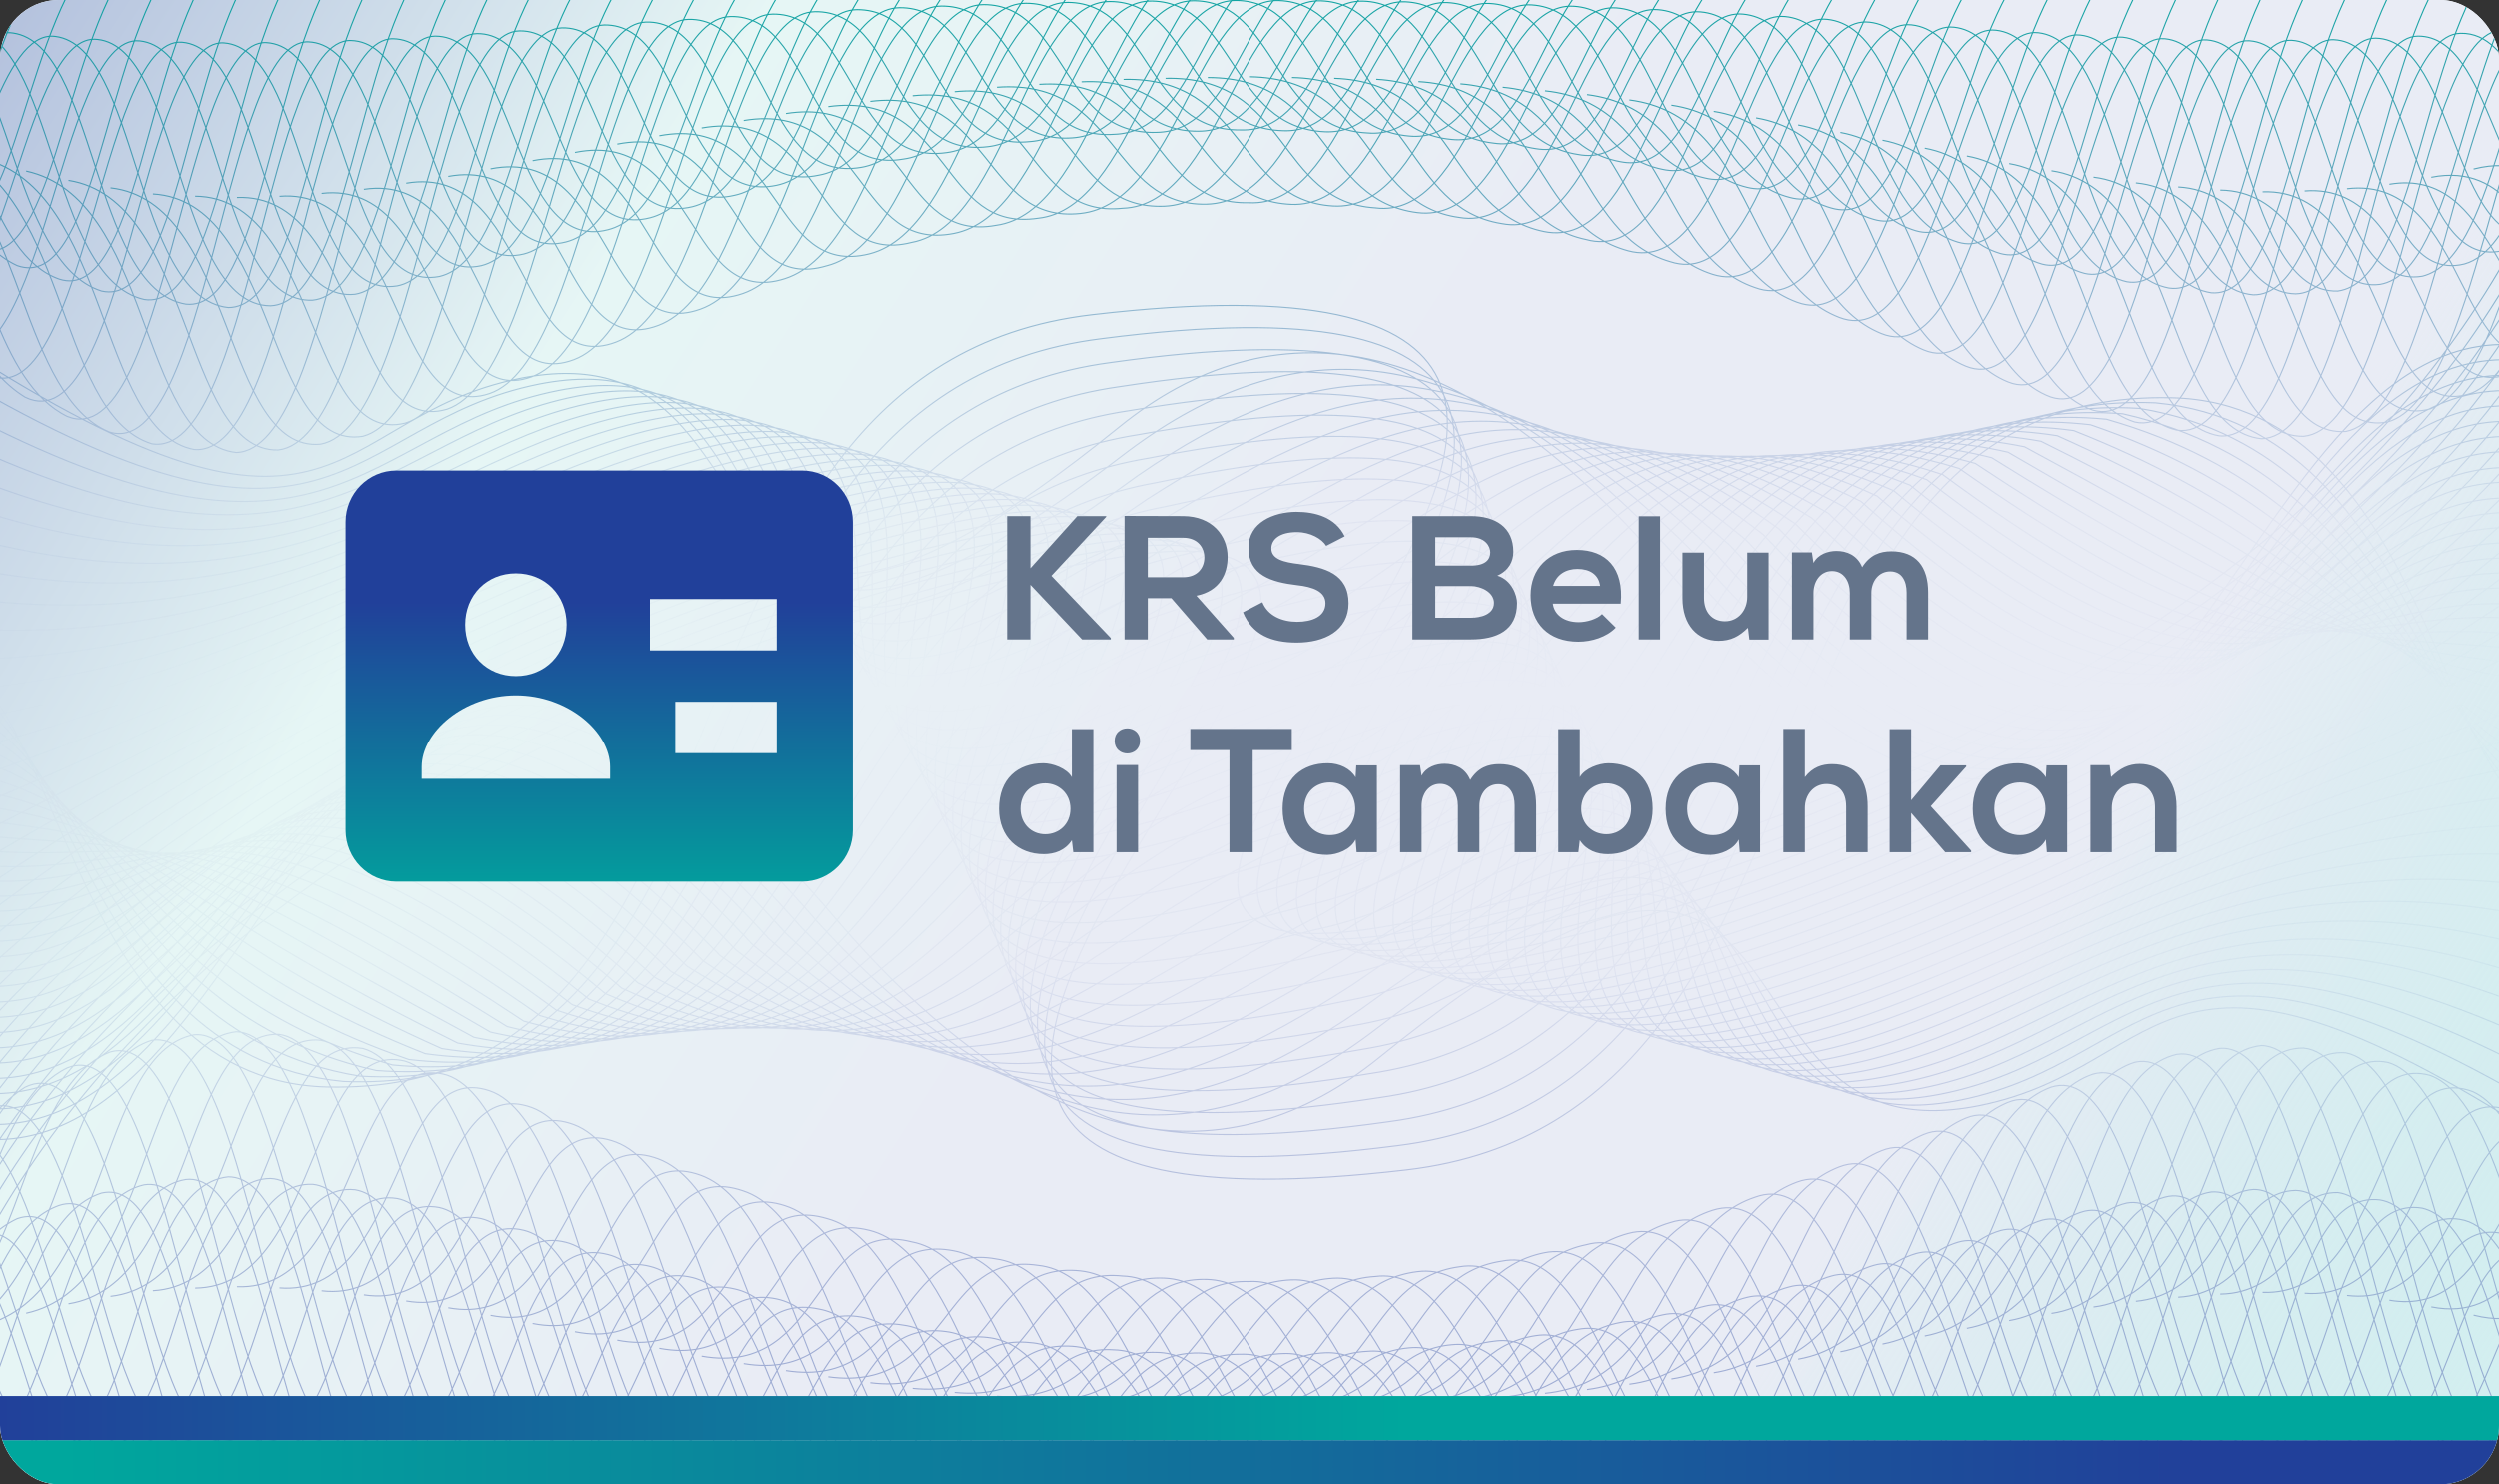 <svg width="340" height="202" viewBox="0 0 340 202" fill="none" xmlns="http://www.w3.org/2000/svg">
<rect x="0" y="0" width="340" height="202" fill="#333333" stroke="none"/>
<g clip-path="url(#clip0_9267_105212)">
<g clip-path="url(#clip1_9267_105212)">
<rect width="340" height="202" rx="8" fill="#F2FAFF"/>
<g clip-path="url(#clip2_9267_105212)">
<path d="M348.731 -5.608H-8.742V207.609H348.731V-5.608Z" fill="url(#paint0_linear_9267_105212)"/>
<path d="M-8.743 187.774C-7.482 191.192 -6.137 194.86 -4.665 198.331C-3.354 201.677 -1.521 204.822 0.771 207.661M-8.743 174.63C-6.052 177.546 -4.035 183.498 -1.877 189.727C0.393 196.259 2.845 203.187 6.53 207.608M-8.743 170.816C-3.698 168.771 -0.728 174.775 1.948 182.693C4.849 191.231 7.553 201.643 12.247 207.582M-8.743 172.875C-7.363 171.011 -5.534 169.482 -3.404 168.414C1.808 165.92 4.835 172.611 7.595 181.255C10.482 190.281 13.2 201.366 18.006 207.648M-8.743 181.624C-6.193 174.934 -3.138 168.428 2.341 165.867C7.567 164.033 10.552 171.146 13.312 180.239C16.198 189.766 18.917 201.208 23.751 207.608M-8.743 193.989C-6.193 189.516 -4.371 183.115 -2.059 177.256C0.351 171.173 3.279 165.736 8.058 164.06C13.284 162.37 16.283 170.038 19.071 179.592C21.873 189.371 24.676 201.142 29.482 207.648M-8.743 198.542C-3.628 196.932 -1.092 189.146 1.668 181.07C4.428 172.994 7.567 164.376 13.816 162.384C19.043 161.196 21.985 169.114 24.788 179.104C27.59 189.093 30.393 201.05 35.227 207.608M-8.743 195.811C-7.342 197.486 -5.772 198.45 -3.951 198.133C1.654 197.223 4.358 189.093 7.175 180.608C10.075 171.819 13.102 162.727 19.617 161.262C24.83 160.457 27.786 168.771 30.589 178.853C33.391 188.935 36.194 201.076 41 207.608M46.703 207.569C41.868 201.089 39.094 189.212 36.264 178.919C33.433 168.626 30.519 159.995 25.292 160.536C18.819 161.579 15.736 170.75 12.892 179.486C10.047 188.222 7.371 196.721 1.766 197.46C-0.476 197.83 -2.381 196.14 -4.091 193.501C-5.958 190.282 -7.514 186.913 -8.743 183.432C19.505 108.528 119.747 81 152.395 75.761C221.838 64.65 71.027 173.324 191.418 159.23C255.116 151.76 233.566 52.614 295.513 54.106C331.664 54.937 332.406 113.952 348.758 111.577M-8.743 167.227C-6.095 172.624 -3.769 180.107 -1.372 186.177C1.164 192.591 3.882 197.539 7.525 197.051C13.13 196.325 15.82 187.668 18.651 178.813C21.481 169.958 24.578 160.84 31.051 160.18C36.264 160.18 39.192 168.85 42.023 179.209C44.853 189.569 47.627 201.234 52.461 207.608M-8.743 157.395C-4.203 159.362 -0.952 169.008 2.06 178.153C5.339 188.117 8.45 197.236 13.27 196.629C18.875 196.035 21.537 187.167 24.395 178.325C27.254 169.483 30.365 160.43 36.796 160.404C42.023 160.628 44.965 169.431 47.809 179.697C50.654 189.964 53.414 201.393 58.206 207.608M-8.743 155.508C-8.519 155.337 -8.308 155.205 -8.056 155.033C-1.443 150.625 2.663 160.576 6.236 172.017C10.019 184.132 13.396 197.091 19.001 196.431C24.606 195.771 27.24 187.114 30.126 178.272C33.013 169.431 36.053 160.919 42.527 161.196C47.739 161.737 50.64 170.433 53.498 180.555C56.301 190.439 59.103 201.67 63.937 207.608M-8.743 158.359C-7.164 155.6 -4.964 153.199 -2.297 151.325C4.316 147.366 8.408 158.451 11.967 170.46C15.764 183.34 19.141 196.721 24.76 196.206C30.379 195.692 33.013 186.969 35.871 178.312C38.73 169.655 41.812 161.275 48.286 161.935C53.498 162.806 56.399 171.384 59.257 181.268C62.06 190.941 64.862 201.762 69.654 207.569M-8.743 167.596C-5.66 159.678 -2.732 151.84 3.42 147.986C10.033 144.753 14.097 156.709 17.712 169.563C21.453 182.759 24.858 196.602 30.477 196.167C36.096 195.731 38.702 187.14 41.588 178.602C44.475 170.064 47.529 162.093 54.003 163.123C59.215 164.112 62.102 172.585 64.974 182.231C67.776 191.574 70.579 202.026 75.413 207.621M-8.743 177.23C-5.478 171.951 -3.334 165.353 -0.91 159.322C1.598 153.014 4.414 147.669 9.179 145.347C15.778 142.707 19.842 155.429 23.471 168.797C27.212 182.561 30.617 196.51 36.236 196.193C41.854 195.876 44.461 187.417 47.347 179.038C50.233 170.658 53.288 163.123 59.748 164.35C64.974 165.551 67.861 173.759 70.733 183.129C73.535 192.168 76.338 202.211 81.172 207.569M-8.743 181.519C-2.802 177.19 0.141 169.035 3.055 161.183C5.97 153.331 8.996 145.624 14.895 143.235C21.509 141.163 25.544 154.703 29.188 168.454C32.901 182.469 36.334 196.536 41.953 196.299C47.571 196.061 50.178 187.787 53.064 179.737C55.866 171.898 59.033 164.403 65.478 165.867C70.691 167.187 73.606 175.105 76.478 184.145C79.28 192.841 82.083 202.475 86.889 207.608M-7.916 182.112C0.491 179.473 4.414 170.922 7.707 162.067C11.14 152.829 13.999 143.671 20.64 141.612C27.254 140.504 31.247 154.268 34.947 168.454C38.646 182.64 42.036 196.629 47.711 196.484C53.386 196.338 55.908 188.315 58.851 180.502C61.653 172.994 64.792 165.867 71.251 167.451C76.478 168.771 79.35 176.491 82.237 185.148C85.039 193.488 87.842 202.699 92.676 207.582M-2.157 180.357C6.25 178.153 10.103 169.325 13.466 160.325C16.829 151.325 19.758 142.1 26.399 140.86C33.013 140.279 36.992 154.545 40.663 168.718C44.334 182.891 47.852 196.813 53.456 196.761C59.061 196.708 61.667 188.909 64.582 181.439C67.384 174.208 70.509 167.425 76.982 169.087C82.209 170.407 85.081 177.85 87.954 186.151C90.756 194.069 93.558 202.923 98.365 207.608M3.56 178.734C11.967 176.887 15.834 168.177 19.183 159.15C22.532 150.124 25.474 141.19 32.116 140.451C38.73 140.609 42.709 155.099 46.422 169.365C50.065 183.393 53.568 197.077 59.187 197.077C64.806 197.077 67.384 189.582 70.299 182.429C73.101 175.541 76.24 169.074 82.699 170.75C87.926 172.07 90.798 179.183 93.685 187.114C96.487 194.742 99.289 203.161 104.109 207.635M9.319 177.454C17.726 176.134 21.593 167.161 24.942 158.398C28.291 149.636 31.233 140.636 37.875 140.794C44.489 141.546 48.44 155.983 52.181 170.209C55.81 184.052 59.327 197.381 64.932 197.42C70.537 197.46 73.143 190.268 76.058 183.432C78.86 176.834 81.985 170.697 88.458 172.373C93.685 173.693 96.543 180.436 99.43 188.025C102.232 195.283 105.034 203.319 109.868 207.608M15.036 176.438C23.443 175.488 27.24 166.765 30.659 157.963C33.952 149.451 36.95 140.966 43.592 141.599C50.206 142.76 54.171 157.29 57.898 171.212C61.527 184.765 65.044 197.724 70.663 197.803C76.282 197.882 78.86 190.981 81.774 184.435C84.577 178.167 87.701 172.321 94.175 173.878C99.401 175.197 102.316 181.598 105.188 188.829C107.991 195.797 110.793 203.478 115.585 207.582M20.794 175.673C29.202 175.197 33.041 166.633 36.418 158.174C39.795 149.715 42.709 141.652 49.351 142.721C55.964 144.489 59.902 158.755 63.657 172.426C67.258 185.623 70.803 198.093 76.408 198.199C82.013 198.305 84.619 191.706 87.533 185.478C90.336 179.473 93.46 173.878 99.934 175.435C105.146 176.557 108.019 182.746 110.905 189.674C113.708 196.272 116.51 203.662 121.344 207.608M26.539 175.316C34.947 175.224 38.758 166.818 42.163 158.623C45.469 150.705 48.454 142.787 55.11 144.449C61.723 146.455 65.619 160.43 69.374 173.693C72.975 186.441 76.548 198.476 82.167 198.595C87.786 198.714 90.336 192.406 93.25 186.441C96.053 180.714 99.219 175.422 105.651 176.794C110.877 177.929 113.792 183.762 116.664 190.347C119.467 196.734 122.269 203.821 127.061 207.608M32.228 175.131C40.635 175.435 44.419 167.372 47.837 159.441C51.13 151.813 54.129 144.397 60.785 146.337C67.398 148.58 71.322 162.172 75.077 175.065C78.678 187.325 82.237 198.819 87.842 198.991C93.446 199.162 96.053 193.079 98.967 187.404C101.882 181.73 104.894 176.768 111.368 178.167C116.58 179.077 119.467 184.699 122.339 191.047C125.141 197.17 127.944 203.966 132.778 207.635M38.015 175.29C46.422 175.963 50.233 168.137 53.638 160.615C56.945 153.304 59.93 146.218 66.585 148.474C73.241 150.731 77.066 164.086 80.878 176.438C84.479 188.196 88.024 199.255 93.643 199.374C99.261 199.492 101.854 193.712 104.754 188.262C107.556 182.983 110.695 178.127 117.169 179.262C122.381 180.159 125.282 185.53 128.14 191.561C130.998 197.592 133.745 204.058 138.579 207.608M43.746 175.686C52.153 176.662 55.922 169.167 59.355 161.935C62.634 155.046 65.647 148.329 72.302 150.744C78.958 153.159 82.825 165.947 86.594 177.81C90.182 189.067 93.755 199.624 99.359 199.743C104.964 199.862 107.584 194.319 110.485 189.107C113.385 183.894 116.412 179.236 122.885 180.357C128.098 181.057 131.04 186.203 133.899 192.063C136.757 197.922 139.504 204.164 144.296 207.608M49.491 176.24C57.898 177.494 61.681 170.368 65.114 163.505C68.407 156.907 71.406 150.573 78.061 153.08C84.717 155.587 88.584 167.807 92.353 179.117C95.941 189.898 99.499 199.994 105.118 200.073C110.737 200.152 113.329 194.874 116.23 189.819C119.13 184.765 122.171 180.344 128.644 181.228C133.857 181.875 136.757 186.863 139.616 192.498C142.474 198.133 145.221 204.23 150.055 207.608M55.25 177.071C63.657 178.51 67.398 171.661 70.831 165.194C74.124 158.966 77.123 152.935 83.778 155.455C90.434 157.976 94.287 169.589 98.07 180.436C101.657 190.717 105.23 200.35 110.835 200.456C116.44 200.561 119.102 195.309 121.905 190.505C124.707 185.702 127.888 181.268 134.319 182.033C139.532 182.601 142.474 187.312 145.333 192.788C148.191 198.265 150.937 204.296 155.73 207.608M60.967 177.995C69.374 179.552 73.157 173.073 76.59 166.87C79.869 160.958 82.881 155.244 89.537 157.738C96.193 160.233 100.06 171.265 103.829 181.571C107.43 191.403 110.975 200.627 116.594 200.68C122.213 200.733 124.819 195.824 127.706 191.073C130.592 186.322 133.647 182.046 140.106 182.733C145.333 183.089 148.233 187.734 151.092 193.105C153.95 198.476 156.696 204.335 161.53 207.621M66.726 179.024C75.133 180.687 78.902 174.498 82.349 168.612C85.628 162.991 88.64 157.567 95.282 159.955C101.924 162.344 105.777 172.809 109.546 182.706C113.133 192.089 116.734 200.891 122.353 200.957C127.972 201.023 130.564 196.167 133.465 191.588C136.365 187.008 139.392 182.786 145.865 183.234C151.092 183.59 154.006 188.091 156.836 193.264C159.667 198.437 162.441 204.362 167.275 207.608M72.442 180.133C80.85 181.809 84.647 175.936 88.066 170.354C91.485 164.772 94.357 159.797 101.013 162.067C107.612 164.165 111.55 174.326 115.305 183.683C118.906 192.67 122.451 201.155 128.07 201.168C133.689 201.182 136.309 196.55 139.181 192.049C142.054 187.549 145.122 183.274 151.582 183.722C156.808 183.881 159.765 188.222 162.595 193.369C165.426 198.516 168.2 204.388 173.006 207.608M78.201 181.255C86.609 182.957 90.378 177.296 93.825 172.017C97.103 166.91 100.116 161.961 106.758 164.099C113.399 166.237 117.295 175.659 121.064 184.686C124.665 193.33 128.21 201.445 133.815 201.445C139.42 201.445 142.054 196.879 144.94 192.445C147.827 188.011 150.867 183.854 157.341 184.066C162.567 184.132 165.482 188.447 168.312 193.554C171.143 198.661 173.917 204.454 178.751 207.687M83.96 182.403C92.368 184.039 96.137 178.695 99.542 173.587C102.946 168.48 105.833 163.862 112.475 165.854C119.102 167.596 123.026 176.834 126.781 185.398C130.396 193.673 133.927 201.551 139.546 201.551C145.164 201.551 147.771 197.011 150.657 192.67C153.544 188.328 156.626 184.079 163.058 184.145C168.284 184.211 171.255 188.434 174.071 193.382C176.888 198.331 179.676 204.309 184.482 207.555M89.677 183.511C98.084 185.095 101.868 179.948 105.3 175.026C108.579 170.315 111.592 165.788 118.234 167.451C124.875 169.114 128.799 177.797 132.54 186.085C136.155 194.108 139.686 201.736 145.291 201.67C150.895 201.604 153.544 197.223 156.416 192.868C159.289 188.513 162.343 184.237 168.817 184.316C174.043 184.145 176.972 188.275 179.788 193.33C182.604 198.384 185.393 204.335 190.227 207.608M95.436 184.58C103.843 186.071 107.669 181.162 111.045 176.464C114.422 171.766 117.337 167.332 123.992 169.021C130.606 170.236 134.487 178.721 138.257 186.744C141.858 194.425 145.445 201.841 151.05 201.789C156.654 201.736 159.303 197.302 162.175 192.96C165.047 188.618 168.102 184.395 174.576 184.224C179.788 184 182.717 188.183 185.547 193.25C188.377 198.318 191.152 204.27 195.944 207.608M101.153 185.596C109.56 186.995 113.343 182.231 116.776 177.678C120.209 173.126 123.068 168.969 129.709 170.236C136.351 171.502 140.288 179.473 144.016 187.219C147.743 194.966 151.162 202.013 156.766 201.907C162.371 201.802 165.033 197.434 167.892 193.118C170.75 188.803 173.819 184.395 180.292 184.118C185.505 183.894 188.503 188.077 191.306 193.052C194.108 198.027 196.911 204.269 201.703 207.661M106.898 186.547C115.305 187.866 119.144 183.221 122.521 178.813C125.898 174.406 128.813 170.13 135.468 171.344C142.082 172.241 146.047 180.041 149.76 187.576C153.474 195.111 156.935 202.026 162.539 201.907C168.144 201.789 170.806 197.434 173.665 193.052C176.523 188.671 179.592 184.211 186.065 183.92C191.278 183.459 194.234 187.602 197.037 192.736C199.839 197.869 202.642 204.164 207.476 207.621M112.657 187.391C121.064 188.539 124.847 184.092 128.252 179.697C131.657 175.303 134.543 171.238 141.185 172.215C147.799 172.901 151.764 180.568 155.491 187.84C159.218 195.111 162.637 202.026 168.242 201.894C173.847 201.762 176.509 197.315 179.368 192.907C182.226 188.5 185.337 184 191.768 183.445C196.981 182.944 199.965 187.18 202.782 192.379C205.598 197.579 208.386 203.992 213.179 207.569M118.374 188.196C126.781 189.239 130.592 184.831 133.997 180.595C137.402 176.359 140.288 172.268 146.944 172.967C153.6 173.667 157.551 180.885 161.236 188.011C164.921 195.137 168.382 202.105 174.001 201.921C179.62 201.736 182.282 197.302 185.113 192.854C187.943 188.407 191.054 183.617 197.527 183.023C202.74 182.482 205.71 186.678 208.499 191.957C211.287 197.236 214.103 203.94 218.937 207.608M124.133 188.961C132.54 189.806 136.393 185.57 139.756 181.347C143.119 177.124 146.047 172.98 152.703 173.667C159.303 173.865 163.254 181.07 166.953 188.183C170.652 195.296 174.141 202.118 179.76 201.907C185.379 201.696 188.027 197.236 190.871 192.67C193.716 188.104 196.813 183.261 203.272 182.548C208.499 181.769 211.455 186.098 214.257 191.548C217.06 196.998 219.862 203.86 224.654 207.661M129.849 189.516C138.257 190.347 142.082 186.058 145.473 181.875C148.864 177.692 151.764 173.68 158.42 173.957C165.075 174.234 169.041 181.255 172.712 188.17C176.383 195.085 179.858 202.066 185.477 201.855C191.096 201.643 193.758 197.011 196.588 192.34C199.419 187.668 202.529 182.733 209.003 181.783C214.215 180.991 217.186 185.412 219.974 190.954C222.763 196.497 225.579 203.702 230.413 207.648M135.608 190.03C144.016 190.637 147.869 186.467 151.232 182.35C154.595 178.233 157.523 173.97 164.165 174.129C170.806 174.287 174.8 181.07 178.471 187.985C182.142 194.9 185.617 201.973 191.236 201.696C196.855 201.419 199.531 196.761 202.347 191.97C205.164 187.18 208.288 181.901 214.748 180.925C219.974 179.935 222.945 184.461 225.733 190.242C228.522 196.022 231.338 203.438 236.172 207.555M141.367 190.519C149.774 191.033 153.586 186.929 156.949 182.693C160.311 178.457 163.24 174.26 169.896 174.419C176.509 174.049 180.517 181.017 184.188 187.906C187.859 194.794 191.334 201.921 196.953 201.643C202.571 201.366 205.234 196.536 208.064 191.561C210.895 186.586 214.033 181.189 220.479 180.001C225.691 178.945 228.704 183.643 231.478 189.582C234.365 195.745 237.083 203.319 241.889 207.608M147.126 190.862C155.533 191.284 159.373 187.074 162.749 182.865C166.126 178.655 169.041 174.485 175.683 174.195C182.324 173.904 186.346 180.793 189.989 187.629C193.632 194.464 197.135 201.815 202.754 201.525C208.372 201.234 211.049 196.246 213.865 191.086C216.682 185.926 219.806 180.252 226.266 178.958C231.492 177.797 234.477 182.601 237.251 188.816C240.124 195.243 242.856 203.135 247.676 207.608M152.843 191.192C161.25 191.39 165.132 187.233 168.466 183.036C171.801 178.84 174.758 174.353 181.399 173.97C188.041 173.587 192.02 180.265 195.664 187.246C199.307 194.227 202.852 201.762 208.456 201.327C214.061 200.891 216.766 195.85 219.582 190.492C222.398 185.134 225.509 179.222 231.983 177.784C237.209 176.464 240.194 181.558 242.954 187.985C245.84 194.676 248.559 202.937 253.365 207.608M158.56 191.35C166.967 191.522 170.82 187.391 174.183 182.97C177.546 178.549 180.475 174.142 187.116 173.733C193.73 172.875 197.751 179.763 201.422 186.929C205.094 194.095 208.569 201.577 214.187 201.208C219.806 200.838 222.482 195.467 225.299 189.912C228.115 184.356 231.226 178.153 237.699 176.583C242.926 175.263 245.91 180.436 248.671 187.14C251.557 194.148 254.276 202.752 259.11 207.635M164.319 191.442C172.726 191.522 176.579 187.193 179.942 182.799C183.305 178.404 186.234 173.904 192.875 173.073C199.517 172.241 203.552 179.117 207.181 186.269C210.923 193.646 214.327 201.353 219.932 200.931C225.537 200.508 228.241 194.966 231.058 189.146C233.874 183.327 236.985 176.821 243.458 175.158C248.671 173.706 251.669 179.183 254.43 186.203C257.316 193.527 260.034 202.528 264.869 207.621M170.064 191.548C178.471 191.403 182.338 187.088 185.659 182.64C188.98 178.193 191.95 173.297 198.592 172.413C205.206 171.291 209.269 178.259 212.898 185.61C216.625 193.184 220.044 201.089 225.649 200.64C231.254 200.192 233.958 194.385 236.775 188.328C239.591 182.271 242.744 175.461 249.175 173.68C254.402 172.175 257.414 177.876 260.189 185.24C263.061 192.894 265.793 202.29 270.585 207.595M175.795 191.442C184.202 191.297 188.069 186.863 191.404 182.205C194.739 177.546 197.695 172.637 204.351 171.648C210.965 170.328 215.042 177.467 218.643 184.95C222.398 192.709 225.803 200.931 231.408 200.442C237.013 199.954 239.717 193.844 242.534 187.576C245.434 180.978 248.461 174.102 254.934 172.228C260.147 170.697 263.131 176.675 265.905 184.369C268.708 192.366 271.51 202.145 276.344 207.674M181.54 191.35C189.947 191.086 193.828 186.481 197.163 181.743C200.498 177.005 203.454 171.885 210.11 170.513C216.766 169.14 220.759 176.293 224.374 184.026C228.129 192.102 231.548 200.601 237.167 200.086C242.786 199.572 245.434 193.224 248.25 186.626C251.165 179.777 254.22 172.545 260.651 170.631C265.877 169.087 268.89 175.343 271.664 183.379C274.537 191.733 277.269 201.855 282.061 207.621M187.27 191.205C195.678 190.756 199.587 186.098 202.88 181.189C206.173 176.28 209.171 170.79 215.827 169.417C222.44 167.57 226.518 175.092 230.119 183.102C233.874 191.429 237.279 200.258 242.884 199.743C248.489 199.228 251.193 192.577 254.009 185.676C256.91 178.51 259.936 170.988 266.41 169.074C271.622 167.517 274.607 174.129 277.381 182.508C280.184 191.165 282.986 201.696 287.82 207.582M193.015 190.888C201.422 190.439 205.318 185.53 208.639 180.331C211.959 175.131 214.93 169.655 221.586 167.873C228.241 166.092 232.291 173.693 235.878 181.98C239.647 190.677 243.024 199.915 248.643 199.334C254.262 198.753 256.952 191.852 259.754 184.646C262.669 177.19 265.695 169.391 272.169 167.491C277.381 166.052 280.352 172.941 283.14 181.677C285.943 190.677 288.745 201.472 293.579 207.582M198.732 190.585C207.139 189.938 211.063 184.871 214.355 179.592C217.788 174.102 220.647 168.309 227.303 166.395C233.916 164.231 237.994 172.241 241.595 180.912C245.364 189.938 248.755 199.585 254.36 198.978C259.964 198.371 262.669 191.179 265.471 183.696C268.386 175.95 271.412 167.86 277.886 166.065C283.098 164.746 286.111 171.938 288.899 180.964C291.701 190.202 294.504 201.379 299.296 207.569M204.491 190.162C212.898 189.41 216.808 184.171 220.114 178.563C223.421 172.954 226.406 166.831 233.061 164.719C239.717 162.608 243.767 170.75 247.354 179.724C251.137 189.199 254.5 199.268 260.119 198.648C265.737 198.028 268.414 190.532 271.23 182.812C274.13 174.828 277.171 166.527 283.631 164.851C288.857 163.65 291.814 171.172 294.616 180.529C297.418 189.885 300.221 201.379 305.055 207.661M210.25 189.635C218.657 188.79 222.567 183.261 225.873 177.467C229.18 171.674 232.165 165.155 238.806 162.951C245.42 160.483 249.483 169.18 253.071 178.563C256.854 188.434 260.259 198.964 265.877 198.357C271.496 197.75 274.13 189.978 276.947 181.967C279.847 173.719 282.916 165.234 289.361 163.743C294.574 162.819 297.572 170.565 300.361 180.159C303.149 189.753 305.966 201.379 310.772 207.701M215.967 189.12C224.374 188.077 228.297 182.363 231.59 176.253C235.009 169.919 237.882 163.347 244.523 160.892C251.165 158.438 255.242 167.385 258.829 177.203C262.613 187.549 265.976 198.529 271.594 197.882C277.213 197.236 279.875 189.252 282.706 181.03C285.536 172.809 288.647 163.994 295.106 162.819C300.333 162.04 303.275 170.13 306.092 179.895C308.908 189.661 311.697 201.287 316.531 207.608M221.726 188.394C230.133 187.312 234.042 181.268 237.349 174.907C240.768 168.309 243.641 161.381 250.282 158.82C256.924 156.26 260.987 165.617 264.588 175.976C268.358 186.784 271.734 198.239 277.339 197.605C282.944 196.972 285.634 188.79 288.465 180.384C291.295 171.977 294.392 163.228 300.865 162.238C306.092 161.829 309.006 170.024 311.837 180.014C314.667 190.004 317.441 201.406 322.276 207.727M227.443 187.681C235.85 186.441 239.773 180.159 243.066 173.495C246.499 166.54 249.357 159.322 255.999 156.63C262.641 153.938 266.718 163.875 270.305 174.617C274.074 185.913 277.451 197.83 283.07 197.223C288.689 196.615 291.351 188.249 294.182 179.763C297.012 171.278 300.123 162.423 306.582 161.895C311.809 161.829 314.779 170.209 317.596 180.133C320.412 190.057 323.2 201.459 328.006 207.608M233.202 186.837C241.609 185.517 245.518 178.919 248.825 171.951C252.244 164.719 255.116 157.158 261.758 154.413C268.4 151.668 272.463 162.146 276.064 173.403C279.819 185.161 283.21 197.513 288.815 196.932C294.42 196.352 297.068 187.893 299.941 179.302C302.813 170.711 305.868 162.146 312.341 162.027C317.568 162.146 320.468 170.724 323.312 180.687C326.157 190.651 328.917 201.617 333.751 207.608M238.96 185.953C247.368 184.527 251.249 177.639 254.542 170.368C257.961 162.793 260.833 154.941 267.475 152.196C274.116 149.451 278.18 160.549 281.781 172.255C285.55 184.514 288.927 197.249 294.546 196.721C300.165 196.193 302.799 187.695 305.657 179.13C308.516 170.565 311.626 162.199 318.072 162.318C323.298 163.017 326.241 171.45 329.085 181.321C331.93 191.192 334.69 201.775 339.482 207.555M244.677 184.989C253.085 183.511 256.994 176.293 260.301 168.718C263.72 160.866 266.592 152.737 273.234 150.045C279.875 147.353 283.925 159.084 287.54 171.278C291.281 183.934 294.686 197.051 300.291 196.563C305.896 196.074 308.544 187.576 311.416 179.156C314.289 170.737 317.343 162.516 323.817 163.321C329.029 164.192 331.916 172.69 334.788 182.337C337.591 191.667 340.393 202.132 345.227 207.608M250.422 183.986C258.829 182.442 262.753 174.92 266.046 167.082C269.465 158.939 272.337 150.546 278.993 148.013C285.606 145.769 289.614 157.778 293.257 170.447C296.984 183.485 300.445 196.84 306.05 196.457C311.654 196.074 314.275 187.668 317.161 179.302C319.964 171.172 323.102 163.347 329.576 164.442C334.368 165.643 337.17 172.664 339.833 181.136C342.397 189.305 344.877 198.582 348.73 204.705M256.153 182.931C264.56 181.373 268.456 173.574 271.762 165.445C275.167 157.118 278.068 148.54 284.71 146.231C291.323 144.212 295.387 156.788 299.002 169.853C302.743 183.261 306.162 196.813 311.767 196.51C317.371 196.206 320.006 187.959 322.892 179.895C325.779 171.832 328.819 164.482 335.293 166.092C338.613 167.016 341.01 170.869 343.083 175.857C345.157 180.846 346.839 186.612 348.688 192.287M261.898 181.835C270.305 180.291 274.215 172.268 277.521 163.954C280.94 155.363 283.813 146.693 290.468 144.595C297.082 143.103 301.089 156.155 304.761 169.589C308.432 183.023 311.907 196.84 317.526 196.589C323.144 196.338 325.723 188.354 328.637 180.568C331.439 173.112 334.578 166.052 341.052 168.058C344.33 169.259 346.656 172.822 348.73 177.428M267.629 180.793C276.036 179.315 279.889 171.067 283.21 162.595C286.531 154.123 289.502 145.083 296.157 143.526C302.771 142.457 306.778 155.878 310.449 169.563C314.121 183.247 317.61 196.932 323.214 196.827C328.819 196.721 331.425 189.001 334.34 181.585C337.142 174.432 340.309 167.992 346.74 170.315C347.439 170.586 348.099 170.941 348.702 171.37M273.374 179.737C281.781 178.338 285.648 169.972 288.997 161.341C292.346 152.711 295.289 143.882 301.944 142.721C308.558 142.061 312.551 156.023 316.236 169.8C319.922 183.577 323.383 197.13 329.001 197.077C333.976 197.077 336.582 191.192 339.188 184.963C341.654 179.064 344.162 172.901 348.73 172.057M279.133 178.761C287.54 177.546 291.421 169.035 294.756 160.444C298.091 151.853 301.047 142.998 307.689 142.325C314.303 142.51 318.226 156.445 321.953 170.447C325.596 184.105 329.141 197.394 334.76 197.46C338.403 197.552 340.799 194.504 342.831 190.571C344.863 186.639 346.558 182.099 348.73 178.695M284.85 177.89C293.257 176.887 297.096 168.335 300.473 159.731C303.85 151.127 306.764 142.576 313.42 142.668C320.034 143.301 324.013 157.501 327.712 171.252C331.411 185.003 334.886 197.777 340.491 197.948C344.246 198.12 346.67 195.164 348.744 191.35M290.609 177.111C299.016 176.359 302.855 167.873 306.232 159.441C309.609 151.008 312.523 142.813 319.165 143.315C325.779 144.634 329.702 158.886 333.471 172.585C337.072 185.715 340.617 198.225 346.236 198.476C347.086 198.516 347.935 198.39 348.73 198.107M296.367 176.557C304.775 176.134 308.572 167.689 311.949 159.494C315.326 151.298 318.24 143.275 324.896 144.621C330.823 146.363 334.606 157.897 338.039 169.84C341.402 181.519 344.4 193.369 348.73 197.552M302.084 176.134C310.491 176.029 314.247 167.86 317.708 159.744C320.972 152.077 323.999 144.542 330.641 146.389C335.082 148.013 338.277 154.835 341.08 163.255C343.784 171.331 346.166 180.568 348.73 187.747M307.843 175.897C316.25 176.2 320.062 168.309 323.467 160.655C326.872 153.001 329.758 146.139 336.4 148.58C339.118 149.794 341.416 153.08 343.406 157.237C345.499 161.827 347.277 166.539 348.73 171.344M313.56 176.016C321.967 176.689 325.722 169.035 329.183 161.79C332.434 154.954 335.475 148.329 342.116 151.47C344.653 152.79 346.796 155.64 348.73 159.269M319.319 176.319C327.726 177.322 331.495 170.236 334.928 163.426C338.207 156.96 341.22 151.101 347.875 154.624C348.156 154.782 348.45 154.98 348.73 155.152M325.078 176.966C332.308 178.206 336.007 173.337 339.202 168.032C342.159 163.123 344.597 157.554 348.744 156.735M330.781 177.876C335.965 178.906 339.356 176.887 341.99 173.917C344.625 170.948 346.572 167.319 348.674 164.231M336.54 178.998C342.299 180.476 345.942 178.246 348.73 174.96M-8.743 14.226C-7.482 10.808 -6.137 7.139 -4.665 3.668C-3.345 0.342 -1.514 -2.784 0.771 -5.609M-8.743 27.369C-6.052 24.453 -4.035 18.475 -1.877 12.273C0.393 5.74 2.803 -1.188 6.53 -5.609M-8.743 31.183C-3.698 33.229 -0.728 27.224 1.948 19.306C4.849 10.742 7.497 0.33 12.247 -5.609M-8.743 29.124C-7.364 30.988 -5.534 32.517 -3.404 33.585C1.808 36.092 4.835 29.388 7.595 20.744C10.481 11.718 13.2 0.633 18.006 -5.649M-8.743 20.388C-6.193 27.066 -3.138 33.585 2.341 36.132C7.567 37.966 10.552 30.853 13.312 21.761C16.198 12.246 18.889 0.792 23.821 -5.609M-8.743 8.036C-6.193 12.51 -4.371 18.91 -2.059 24.77C0.351 30.853 3.279 36.29 8.057 37.966C13.284 39.655 16.282 31.988 19.071 22.434C21.873 12.655 24.675 0.884 29.482 -5.622M-8.743 3.457C-3.629 5.067 -1.092 12.853 1.668 20.929C4.428 29.006 7.567 37.623 13.816 39.589C19.043 40.777 21.985 32.859 24.788 22.869C27.59 12.879 30.392 0.923 35.227 -5.635M-8.743 6.189C-7.342 4.513 -5.772 3.55 -3.951 3.866C1.654 4.777 4.358 12.906 7.175 21.391C10.075 30.18 13.102 39.273 19.617 40.737C24.83 41.542 27.786 33.242 30.589 23.146C33.391 13.051 36.123 0.923 40.958 -5.609M-8.743 18.475C-7.512 15.013 -5.955 11.661 -4.091 8.459C-2.382 5.819 -0.476 4.13 1.766 4.5C7.343 5.278 10.047 13.724 12.892 22.434C15.736 31.144 18.819 40.328 25.292 41.371C30.518 41.912 33.433 33.282 36.263 22.988C39.094 12.695 41.868 0.818 46.702 -5.662M-8.743 34.773C-6.095 29.375 -3.769 21.893 -1.401 15.836C1.164 9.409 3.882 4.473 7.525 4.962C13.13 5.674 15.82 14.331 18.651 23.186C21.481 32.041 24.578 41.16 31.051 41.833C36.264 41.833 39.192 33.15 42.023 22.79C44.853 12.431 47.641 0.765 52.461 -5.609M-8.743 44.604C-4.203 42.638 -0.952 32.991 2.06 23.846C5.339 13.883 8.45 4.764 13.27 5.371C18.875 5.965 21.537 14.833 24.395 23.674C27.254 32.516 30.365 41.569 36.796 41.595C42.023 41.371 44.965 32.569 47.809 22.302C50.654 12.035 53.414 0.607 58.206 -5.609M-8.743 46.491C-8.519 46.663 -8.308 46.808 -8.056 46.966C-1.401 51.374 2.663 41.424 6.236 29.982C10.019 17.868 13.396 4.988 19.001 5.569C24.606 6.149 27.24 14.885 30.126 23.753C33.013 32.622 36.053 41.107 42.527 40.83C47.739 40.289 50.64 31.592 53.498 21.484C56.301 11.6 59.103 0.369 63.937 -5.582M-8.743 43.548C-7.164 46.307 -4.964 48.708 -2.297 50.582C4.316 54.647 8.408 43.548 11.967 31.5C15.764 18.62 19.141 5.278 24.76 5.753C30.379 6.229 33.013 14.991 35.871 23.648C38.73 32.305 41.812 40.685 48.286 40.025C53.498 39.154 56.399 30.576 59.257 20.692C62.06 11.019 64.862 0.198 69.654 -5.609M-8.743 34.416C-5.66 42.334 -2.732 50.252 3.42 54.026C10.033 57.26 14.097 45.304 17.712 32.45C21.453 19.253 24.858 5.41 30.477 5.846C36.096 6.281 38.702 14.872 41.588 23.41C44.475 31.949 47.529 39.919 54.003 38.89C59.215 37.913 62.102 29.428 64.974 19.781C67.776 10.438 70.579 -0.013 75.413 -5.609M-8.743 24.77C-5.478 30.048 -3.334 36.647 -0.91 42.677C1.598 48.985 4.414 54.33 9.179 56.653C15.778 59.292 19.842 46.57 23.471 33.202C27.212 19.438 30.617 5.489 36.236 5.806C41.854 6.123 44.461 14.582 47.347 22.962C50.233 31.342 53.246 38.837 59.748 37.61C64.974 36.409 67.861 28.201 70.733 18.844C73.535 9.792 76.338 -0.238 81.172 -5.609M-8.743 20.481C-2.802 24.823 0.141 32.991 3.055 40.817C5.97 48.642 8.996 56.376 14.895 58.764C21.509 60.836 25.544 47.296 29.188 33.545C32.901 19.544 36.334 5.463 41.953 5.701C47.571 5.938 50.178 14.212 53.064 22.262C55.866 30.101 59.033 37.597 65.478 36.132C70.691 34.812 73.606 26.894 76.478 17.855C79.28 9.158 82.083 -0.475 86.889 -5.609M-7.916 19.874C0.491 22.513 4.414 31.051 7.707 39.906C11.14 49.144 13.999 58.302 20.64 60.361C27.254 61.469 31.247 47.718 34.947 33.519C38.646 19.32 42.036 5.371 47.711 5.516C53.386 5.661 55.908 13.698 58.851 21.497C61.653 29.006 64.792 36.132 71.251 34.548C76.478 33.229 79.35 25.509 82.237 16.852C85.039 8.511 87.842 -0.7 92.676 -5.582M-2.157 21.642C6.25 23.846 10.103 32.674 13.466 41.675C16.829 50.675 19.758 59.899 26.399 61.139C33.013 61.72 36.992 47.507 40.635 33.282C44.278 19.056 47.852 5.186 53.456 5.278C59.061 5.371 61.653 13.091 64.582 20.56C67.384 27.792 70.509 34.575 76.982 32.912C82.209 31.592 85.081 24.149 87.954 15.849C90.756 7.931 93.558 -0.924 98.365 -5.609M3.56 23.279C11.967 25.113 15.834 33.836 19.183 42.849C22.532 51.862 25.474 60.809 32.116 61.548C38.73 61.39 42.709 46.9 46.422 32.635C50.065 18.607 53.568 4.922 59.187 4.922C64.806 4.922 67.384 12.418 70.299 19.583C73.101 26.459 76.24 32.925 82.699 31.249C87.926 29.93 90.798 22.817 93.685 14.885C96.487 7.258 99.289 -1.162 104.109 -5.635M9.319 24.545C17.726 25.865 21.593 34.839 24.942 43.601C28.291 52.364 31.233 61.364 37.833 61.205C44.447 60.453 48.398 46.016 52.139 31.79C55.768 17.96 59.285 4.619 64.89 4.579C70.495 4.539 73.101 11.732 76.016 18.581C78.818 25.179 81.943 31.302 88.416 29.626C93.643 28.306 96.501 21.563 99.388 13.975C102.19 6.717 104.992 -1.32 109.826 -5.609M15.036 25.561C23.443 26.512 27.24 35.235 30.659 44.037C33.952 52.548 36.95 61.034 43.592 60.414C50.206 59.239 54.171 44.71 57.898 30.787C61.527 17.234 65.044 4.275 70.663 4.209C76.282 4.143 78.86 11.019 81.774 17.564C84.577 23.833 87.701 29.679 94.175 28.122C99.401 26.802 102.316 20.402 105.188 13.17C107.991 6.202 110.793 -1.478 115.585 -5.582M20.794 26.393C29.202 26.868 33.041 35.432 36.418 43.892C39.795 52.35 42.709 60.414 49.351 59.345C55.964 57.576 59.902 43.311 63.657 29.639C67.258 16.43 70.803 3.959 76.408 3.8C82.013 3.642 84.619 10.293 87.533 16.522C90.336 22.526 93.46 28.122 99.934 26.564C105.146 25.443 108.019 19.253 110.905 12.325C113.708 5.727 116.51 -1.663 121.344 -5.609M26.539 26.696C34.947 26.776 38.758 35.182 42.163 43.377C45.469 51.295 48.454 59.213 55.11 57.55C61.723 55.544 65.619 41.569 69.374 28.306C72.975 15.559 76.548 3.523 82.167 3.404C87.786 3.286 90.336 9.594 93.25 15.559C96.053 21.286 99.219 26.578 105.651 25.205C110.877 24.07 113.792 18.237 116.664 11.652C119.467 5.265 122.269 -1.821 127.061 -5.609M32.228 26.868C40.635 26.564 44.419 34.627 47.837 42.559C51.13 50.186 54.129 57.603 60.785 55.663C67.398 53.419 71.322 39.827 75.077 26.934C78.678 14.674 82.237 3.18 87.842 3.009C93.446 2.837 96.053 8.921 98.967 14.595C101.882 20.27 104.894 25.232 111.368 23.833C116.58 22.922 119.467 17.3 122.339 10.953C125.141 4.83 127.944 -1.967 132.778 -5.635M38.015 26.71C46.422 26.037 50.233 33.862 53.638 41.384C56.945 48.695 59.93 55.782 66.585 53.525C73.241 51.268 77.066 37.913 80.878 25.561C84.479 13.803 88.024 2.745 93.643 2.639C99.261 2.533 101.854 8.3 104.754 13.751C107.655 19.201 110.695 23.886 117.169 22.764C122.381 21.853 125.282 16.482 128.14 10.451C130.998 4.421 133.745 -2.046 138.579 -5.596M43.746 26.314C52.153 25.337 55.922 32.833 59.355 40.065C62.634 46.953 65.647 53.67 72.302 51.255C78.958 48.84 82.825 36.053 86.594 24.189C90.182 12.932 93.755 2.375 99.359 2.256C104.964 2.138 107.584 7.68 110.485 12.893C113.385 18.105 116.412 22.764 122.885 21.642C128.098 20.943 131.04 15.796 133.899 9.95C136.757 4.104 139.504 -2.165 144.296 -5.609M49.491 25.759C57.898 24.506 61.681 31.632 65.114 38.494C68.407 45.092 71.406 51.427 78.061 48.919C84.717 46.412 88.584 34.192 92.353 22.883C95.941 12.101 99.486 2.006 105.09 1.926C110.695 1.847 113.329 7.126 116.3 12.18C119.27 17.234 122.241 21.655 128.714 20.771C133.927 20.125 136.827 15.136 139.686 9.501C142.544 3.866 145.291 -2.231 150.125 -5.609M55.25 24.928C63.657 23.49 67.398 30.339 70.831 36.805C74.124 43.034 77.123 49.051 83.778 46.531C90.434 44.01 94.287 32.45 98.084 21.602C101.657 11.322 105.23 1.689 110.835 1.597C116.44 1.504 119.102 6.598 121.905 11.494C124.707 16.39 127.888 20.732 134.319 19.966C139.532 19.399 142.474 14.688 145.333 9.211C148.191 3.734 150.937 -2.296 155.73 -5.609M60.967 24.004C69.374 22.447 73.157 28.927 76.59 35.129C79.869 41.041 82.881 46.755 89.537 44.261C96.193 41.767 100.06 30.735 103.829 20.428C107.43 10.557 110.975 1.319 116.594 1.319C122.213 1.319 124.819 6.176 127.706 10.927C130.592 15.677 133.647 19.953 140.106 19.267C145.333 18.91 148.233 14.265 151.092 8.907C153.95 3.55 156.696 -2.336 161.53 -5.609M66.726 22.975C75.133 21.312 78.902 27.501 82.349 33.387C85.628 39.009 88.64 44.433 95.282 42.044C101.924 39.655 105.777 29.191 109.546 19.293C113.133 9.924 116.734 1.108 122.353 1.055C127.972 1.003 130.564 5.833 133.465 10.412C136.365 14.991 139.392 19.214 145.865 18.765C151.092 18.409 154.006 13.909 156.836 8.736C159.667 3.563 162.441 -2.362 167.275 -5.609M72.442 21.866C80.85 20.191 84.647 26.063 88.066 31.658C91.359 37.042 94.357 42.216 101.013 39.933C107.669 37.65 111.55 27.712 115.305 18.317C118.906 9.33 122.451 0.844 128.07 0.831C133.689 0.818 136.309 5.463 139.181 9.95C142.054 14.437 145.122 18.726 151.582 18.277C156.808 18.119 159.765 13.777 162.595 8.63C165.426 3.484 168.2 -2.389 173.006 -5.609M78.201 20.745C86.609 19.042 90.378 24.704 93.825 29.982C97.103 35.089 100.116 40.038 106.758 37.9C113.399 35.762 117.295 26.393 121.064 17.393C124.707 8.762 128.21 0.633 133.815 0.633C139.42 0.633 142.054 5.199 144.94 9.633C147.827 14.067 150.867 18.224 157.341 18.013C162.567 17.947 165.482 13.632 168.312 8.525C171.143 3.418 173.917 -2.376 178.751 -5.609M83.96 19.61C92.368 17.96 96.137 23.305 99.542 28.412C102.946 33.519 105.833 38.138 112.475 36.145C119.102 34.456 123.026 25.179 126.781 16.601C130.396 8.327 133.927 0.448 139.546 0.448C145.164 0.448 147.771 4.988 150.657 9.33C153.544 13.671 156.626 17.921 163.058 17.855C168.284 17.855 171.255 13.566 174.071 8.617C176.888 3.668 179.676 -2.296 184.482 -5.556M89.677 18.475C98.084 16.891 101.868 22.038 105.3 26.96C108.579 31.672 111.592 36.198 118.234 34.535C124.875 32.872 128.799 24.189 132.54 15.902C136.155 7.918 139.686 0.277 145.291 0.33C150.895 0.382 153.544 4.777 156.416 9.145C159.289 13.513 162.343 17.776 168.817 17.683C174.043 17.855 176.972 13.724 179.788 8.67C182.604 3.616 185.393 -2.323 190.227 -5.609M95.436 17.419C103.843 15.941 107.669 20.837 111.045 25.535C114.422 30.233 117.337 34.667 123.992 32.978C130.606 31.764 134.487 23.279 138.257 15.255C141.858 7.575 145.445 0.158 151.05 0.211C156.654 0.264 159.303 4.698 162.175 9.039C165.047 13.381 168.102 17.604 174.576 17.789C179.788 18 182.717 13.83 185.547 8.749C188.377 3.668 191.152 -2.27 195.944 -5.609M101.153 16.403C109.56 15.004 113.343 19.768 116.776 24.321C120.209 28.874 123.068 33.031 129.709 31.764C136.351 30.497 140.288 22.526 144.016 14.78C147.743 7.033 151.162 -0 156.766 0.145C162.371 0.29 165.033 4.619 167.892 8.934C170.75 13.249 173.819 17.657 180.292 17.934C185.505 18.158 188.503 13.975 191.306 9C194.108 4.025 196.911 -2.217 201.703 -5.609M106.898 15.453C115.305 14.133 119.144 18.778 122.521 23.186C125.898 27.594 128.813 31.869 135.468 30.655C142.082 29.758 146.047 21.959 149.76 14.424C153.474 6.888 156.935 -0 162.539 0.105C168.144 0.211 170.806 4.579 173.665 8.96C176.523 13.341 179.592 17.802 186.065 18.092C191.278 18.554 194.234 14.41 197.037 9.277C199.839 4.143 202.642 -2.151 207.476 -5.609M112.657 14.516C121.064 13.368 124.847 17.815 128.252 22.209C131.657 26.604 134.543 30.669 141.185 29.692C147.799 29.006 151.764 21.339 155.491 14.067C159.218 6.796 162.637 -0 168.242 0.066C173.847 0.132 176.551 4.645 179.354 9.053C182.156 13.46 185.323 17.96 191.754 18.515C196.967 19.016 199.951 14.78 202.768 9.58C205.584 4.381 208.372 -2.033 213.165 -5.609M118.374 13.803C126.781 12.761 130.592 17.169 133.997 21.405C137.402 25.641 140.288 29.732 146.944 29.045C153.6 28.359 157.551 21.127 161.236 13.988C164.921 6.849 168.382 -0.106 174.001 0.079C179.62 0.264 182.282 4.698 185.113 9.158C187.943 13.619 191.054 18.396 197.527 18.976C202.74 19.517 205.71 15.321 208.499 10.042C211.287 4.764 214.103 -1.94 218.937 -5.609M124.133 13.038C132.54 12.193 136.393 16.429 139.756 20.652C143.119 24.875 146.047 29.032 152.731 28.333C159.331 28.135 163.282 20.93 166.981 13.816C170.68 6.704 174.141 -0.093 179.76 0.118C185.379 0.33 188.027 4.803 190.871 9.356C193.716 13.909 196.813 18.765 203.272 19.478C208.499 20.256 211.455 15.928 214.257 10.478C217.06 5.028 219.862 -1.821 224.654 -5.635M129.849 12.484C138.257 11.652 142.082 15.941 145.473 20.138C148.864 24.334 151.764 28.32 158.42 28.056C165.075 27.792 169.041 20.758 172.712 13.843C176.383 6.928 179.858 -0 185.477 0.158C191.096 0.316 193.758 5.001 196.588 9.673C199.419 14.344 202.529 19.28 209.003 20.23C214.215 21.114 217.186 16.627 219.988 11.085C222.791 5.542 225.593 -1.663 230.427 -5.609M135.608 11.877C144.016 11.27 147.869 15.44 151.232 19.57C154.595 23.701 157.523 27.937 164.165 27.779C170.806 27.62 174.8 20.837 178.471 13.922C182.142 7.007 185.617 -0 191.236 0.25C196.855 0.501 199.531 5.186 202.347 9.976C205.164 14.767 208.288 20.045 214.748 21.022C219.974 22.012 222.945 17.485 225.733 11.705C228.522 5.925 231.338 -1.492 236.172 -5.609M141.367 11.481C149.774 10.966 153.586 15.07 156.949 19.306C160.311 23.542 163.24 27.739 169.896 27.581C176.509 27.95 180.517 21.048 184.188 14.094C187.859 7.139 191.334 0.079 196.953 0.356C202.571 0.633 205.234 5.463 208.064 10.451C210.895 15.44 214.033 20.811 220.479 21.998C225.691 23.054 228.704 18.356 231.478 12.418C234.365 6.255 237.083 -1.32 241.889 -5.609M147.126 11.138C155.533 10.715 159.373 14.938 162.75 19.135C166.126 23.331 169.041 27.515 175.683 27.805C182.324 28.095 186.346 21.207 189.989 14.371C193.632 7.535 197.093 0.184 202.712 0.475C208.33 0.765 211.007 5.753 213.823 10.913C216.639 16.073 219.764 21.748 226.224 23.041C231.45 24.202 234.435 19.399 237.209 13.183C240.081 6.756 242.814 -1.135 247.634 -5.609M152.843 10.808C161.25 10.61 165.132 14.767 168.466 18.963C171.801 23.16 174.758 27.646 181.399 28.029C188.041 28.412 192.02 21.735 195.664 14.754C199.307 7.772 202.852 0.303 208.456 0.673C214.061 1.042 216.766 6.149 219.582 11.507C222.398 16.865 225.509 22.777 231.983 24.215C237.209 25.535 240.194 20.441 242.954 14.014C245.84 7.324 248.559 -0.937 253.365 -5.609M158.56 10.662C166.967 10.491 170.82 14.621 174.183 19.042C177.546 23.463 180.475 27.871 187.116 28.28C193.73 29.138 197.751 22.249 201.422 15.083C205.094 7.918 208.569 0.488 214.187 0.857C219.806 1.227 222.482 6.598 225.299 12.154C228.115 17.709 231.226 23.912 237.699 25.482C242.926 26.802 245.91 21.629 248.671 14.925C251.557 7.918 254.276 -0.687 259.11 -5.569M164.319 10.557C172.726 10.557 176.579 14.806 179.942 19.201C183.305 23.595 186.234 28.095 192.875 28.927C199.517 29.758 203.552 22.883 207.181 15.73C210.923 8.38 214.384 0.66 219.988 1.082C225.593 1.504 228.297 7.047 231.114 12.866C233.93 18.686 237.041 25.192 243.514 26.855C248.727 28.306 251.725 22.83 254.486 15.809C257.372 8.485 260.091 -0.502 264.925 -5.609M170.064 10.451C178.471 10.597 182.338 14.912 185.659 19.372C188.98 23.833 191.95 28.702 198.592 29.586C205.206 30.708 209.269 23.74 212.898 16.39C216.625 8.802 219.988 0.897 225.593 1.319C231.198 1.742 234 7.601 236.803 13.658C239.605 19.715 242.772 26.525 249.203 28.306C254.43 29.811 257.442 24.11 260.217 16.759C263.089 9.092 265.821 -0.304 270.613 -5.609M175.795 10.557C184.202 10.702 188.069 15.136 191.404 19.795C194.739 24.453 197.695 29.362 204.351 30.418C210.965 31.738 215.042 24.598 218.643 17.116C222.398 9.356 225.803 1.135 231.408 1.623C237.013 2.111 239.717 8.221 242.534 14.489C245.434 21.088 248.461 27.977 254.934 29.837C260.147 31.381 263.131 25.39 265.905 17.696C268.708 9.699 271.51 -0.079 276.344 -5.609M181.54 10.662C189.947 10.927 193.828 15.532 197.163 20.27C200.498 25.007 203.454 30.128 210.11 31.5C216.766 32.872 220.759 25.733 224.374 17.987C228.129 9.91 231.548 1.412 237.167 1.926C242.786 2.441 245.434 8.789 248.25 15.387C251.165 22.236 254.22 29.468 260.651 31.381C265.877 32.925 268.89 26.67 271.664 18.633C274.537 10.28 277.269 0.158 282.061 -5.609M187.27 10.794C195.678 11.243 199.587 15.902 202.88 20.811C206.173 25.72 209.171 31.21 215.827 32.582C222.44 34.43 226.518 26.907 230.119 18.897C233.874 10.57 237.279 1.742 242.884 2.256C248.489 2.771 251.193 9.422 254.009 16.324C256.91 23.49 259.936 31.012 266.41 32.938C271.622 34.482 274.607 27.871 277.381 19.491C280.184 10.834 282.986 0.303 287.82 -5.582M193.015 11.111C201.422 11.56 205.318 16.469 208.639 21.669C211.959 26.868 214.93 32.344 221.586 34.126C228.241 35.908 232.291 28.306 235.878 20.019C239.605 11.27 243.024 2.032 248.643 2.639C254.262 3.246 256.952 10.135 259.754 17.327C262.669 24.783 265.695 32.582 272.169 34.482C277.381 35.921 280.352 29.032 283.14 20.296C285.943 11.296 288.745 0.501 293.579 -5.609M198.732 11.415C207.139 12.061 211.063 17.129 214.355 22.407C217.788 27.897 220.647 33.691 227.303 35.604C233.916 37.755 237.994 29.745 241.595 21.088C245.364 12.061 248.755 2.415 254.36 3.022C259.964 3.629 262.669 10.821 265.471 18.303C268.386 26.05 271.412 34.139 277.886 35.934C283.098 37.254 286.111 30.061 288.899 21.035C291.701 11.797 294.504 0.62 299.296 -5.569M204.491 11.877C212.898 12.629 216.808 17.868 220.114 23.476C223.421 29.085 226.406 35.208 233.061 37.32C239.717 39.431 243.767 31.289 247.354 22.315C251.137 12.853 254.5 2.771 260.119 3.391C265.737 4.011 268.414 11.507 271.23 19.227C274.13 27.145 277.171 35.512 283.631 37.188C288.857 38.389 291.814 30.88 294.616 21.51C297.418 12.141 300.221 0.66 305.055 -5.622M210.25 12.365C218.657 13.21 222.567 18.739 225.873 24.532C229.18 30.325 232.165 36.858 238.806 39.114C245.42 41.582 249.483 32.886 253.071 23.503C256.854 13.632 260.259 3.101 265.877 3.708C271.496 4.315 274.13 12.088 276.947 20.098C279.847 28.346 282.916 36.831 289.361 38.323C294.574 39.246 297.572 31.5 300.361 21.906C303.149 12.312 305.966 0.686 310.772 -5.635M215.967 12.88C224.374 13.922 228.297 19.636 231.59 25.746C235.009 32.081 237.882 38.653 244.523 41.107C251.165 43.562 255.242 34.614 258.829 24.796C262.613 14.463 265.976 3.47 271.594 4.117C277.213 4.764 279.875 12.748 282.706 20.969C285.536 29.191 288.647 38.006 295.106 39.18C300.333 39.959 303.275 31.869 306.092 22.104C308.908 12.338 311.697 0.712 316.531 -5.609M221.726 13.605C230.133 14.688 234.042 20.732 237.349 27.092C240.768 33.691 243.641 40.619 250.282 43.179C256.924 45.739 260.987 36.383 264.588 26.089C268.358 15.281 271.734 3.827 277.339 4.46C282.944 5.094 285.634 13.275 288.465 21.682C291.295 30.088 294.392 38.837 300.865 39.827C306.092 40.249 309.006 32.041 311.837 22.051C314.667 12.061 317.441 0.66 322.276 -5.662M227.443 14.318C235.85 15.559 239.773 21.84 243.066 28.517C246.499 35.472 249.357 42.677 255.999 45.37C262.641 48.062 266.718 38.125 270.305 27.383C274.074 16.086 277.437 4.17 283.042 4.777C288.647 5.384 291.323 13.751 294.154 22.249C296.984 30.748 300.123 39.589 306.582 40.104C311.809 40.17 314.779 31.79 317.596 21.866C320.412 11.943 323.2 0.541 328.006 -5.609M233.202 15.163C241.609 16.482 245.518 23.081 248.825 30.061C252.244 37.28 255.116 44.842 261.758 47.6C268.4 50.358 272.463 39.853 276.064 28.597C279.819 16.838 283.21 4.487 288.815 5.067C294.42 5.648 297.068 14.107 299.941 22.698C302.813 31.289 305.868 39.853 312.341 39.972C317.568 39.853 320.468 31.276 323.312 21.312C326.157 11.349 328.917 0.382 333.751 -5.609M238.96 16.047C247.368 17.472 251.249 24.36 254.542 31.645C257.961 39.207 260.833 47.059 267.475 49.803C274.116 52.548 278.18 41.463 281.781 29.745C285.55 17.485 288.927 4.75 294.546 5.278C300.165 5.806 302.799 14.305 305.657 22.869C308.516 31.434 311.626 39.8 318.072 39.589C323.298 38.89 326.241 30.457 329.085 20.599C331.93 10.742 334.69 0.131 339.482 -5.649M244.677 17.01C253.085 18.488 256.994 25.707 260.301 33.282C263.72 41.199 266.592 49.263 273.234 51.955C279.875 54.647 283.925 42.915 287.54 30.721C291.281 18.066 294.686 4.962 300.291 5.437C305.896 5.912 308.544 14.424 311.416 22.843C314.289 31.262 317.343 39.497 323.817 38.679C329.029 37.795 331.916 29.296 334.788 19.649C337.591 10.319 340.393 -0.145 345.227 -5.622M250.422 18.026C258.829 19.557 262.753 27.079 266.046 34.918C269.465 43.06 272.337 51.453 278.993 53.987C285.606 56.23 289.614 44.221 293.257 31.553C296.984 18.515 300.445 5.16 306.05 5.555C311.654 5.951 314.275 14.331 317.161 22.711C319.964 30.84 323.102 38.666 329.576 37.57C334.368 36.37 337.17 29.349 339.833 20.877C342.397 12.708 344.877 3.431 348.73 -2.692M256.153 19.082C264.56 20.639 268.456 28.425 271.762 36.554C275.069 44.683 278.068 53.459 284.71 55.768C291.323 57.788 295.387 45.211 299.002 32.16C302.743 18.739 306.162 5.186 311.767 5.489C317.371 5.793 320.006 14.054 322.892 22.104C325.779 30.154 328.819 37.518 335.293 35.908C338.613 34.984 341.01 31.13 343.083 26.142C345.157 21.154 346.839 15.387 348.688 9.712M261.898 20.164C270.305 21.708 274.215 29.732 277.521 38.045C280.94 46.636 283.813 55.307 290.468 57.405C297.082 58.896 301.089 45.845 304.761 32.41C308.432 18.976 311.907 5.16 317.526 5.41C323.144 5.661 325.723 13.645 328.637 21.444C331.439 28.887 334.578 35.96 341.052 33.941C344.33 32.74 346.656 29.177 348.73 24.572M267.629 21.233C276.036 22.711 279.889 30.959 283.21 39.431C286.531 47.903 289.502 56.943 296.157 58.5C302.771 59.569 306.778 46.148 310.449 32.463C314.121 18.778 317.61 5.094 323.214 5.199C328.819 5.305 331.425 13.025 334.34 20.441C337.142 27.594 340.309 34.034 346.74 31.711C347.439 31.439 348.099 31.085 348.702 30.655M273.374 22.262C281.781 23.661 285.648 32.041 288.997 40.658C292.346 49.276 295.289 58.117 301.944 59.279C308.558 59.939 312.551 45.977 316.236 32.199C319.922 18.422 323.383 4.869 329.001 4.922C333.976 4.922 336.582 10.808 339.188 17.037C341.654 22.935 344.162 29.098 348.73 29.943M279.133 23.239C287.54 24.453 291.421 32.965 294.756 41.569C298.091 50.173 301.047 59.002 307.689 59.675C314.303 59.49 318.226 45.554 321.953 31.553C325.596 17.894 329.141 4.605 334.76 4.539C338.403 4.46 340.799 7.495 342.831 11.428C344.863 15.361 346.558 19.9 348.73 23.305M284.85 24.11C293.257 25.113 297.096 33.664 300.473 42.268C303.85 50.873 306.764 59.424 313.42 59.345C320.034 58.698 324.013 44.499 327.712 30.748C331.411 16.997 334.886 4.223 340.491 4.064C344.246 3.893 346.67 6.849 348.744 10.662M290.609 24.889C299.016 25.654 302.855 34.126 306.232 42.559C309.609 50.991 312.523 59.186 319.165 58.685C325.779 57.365 329.702 43.113 333.471 29.415C337.072 16.284 340.617 3.774 346.236 3.523C347.086 3.483 347.935 3.609 348.73 3.893M296.367 25.443C304.775 25.878 308.572 34.324 311.949 42.506C315.326 50.688 318.24 58.724 324.896 57.378C330.823 55.636 334.606 44.103 338.039 32.16C341.402 20.494 344.4 8.643 348.73 4.447M302.084 25.865C310.491 25.971 314.247 34.139 317.708 42.255C320.972 49.922 323.999 57.458 330.641 55.61C335.082 53.987 338.277 47.164 341.08 38.745C343.784 30.669 346.166 21.444 348.73 14.252M307.843 26.102C316.25 25.799 320.062 33.691 323.467 41.345C326.872 48.999 329.758 55.861 336.4 53.419C339.118 52.205 341.416 48.919 343.406 44.763C345.499 40.172 347.277 35.46 348.73 30.655M313.56 25.984C321.967 25.311 325.722 32.965 329.183 40.21C332.434 47.045 335.475 53.67 342.116 50.529C344.653 49.21 346.796 46.359 348.73 42.73M319.319 25.68C327.726 24.677 331.495 31.764 334.928 38.573C338.207 45.04 341.22 50.899 347.875 47.375C348.156 47.217 348.45 47.019 348.73 46.847M325.078 25.073C332.308 23.846 336.007 28.715 339.202 34.02C342.159 38.916 344.597 44.485 348.744 45.304M330.781 24.123C335.965 23.094 339.356 25.113 341.99 28.082C344.625 31.051 346.572 34.68 348.674 37.768M336.54 23.001C342.299 21.523 345.942 23.754 348.73 27.04M-8.659 45.132C46.983 81.898 43.928 56.811 70.719 51.466C110.415 43.548 88.402 109.861 152.269 58.065C172.824 41.397 198.116 43.865 226.532 77.147C298.567 161.605 300.389 32.41 348.758 48.207M-8.659 49.592C46.1 82.755 46.366 57.59 73.353 52.232C113.988 44.314 87.842 111.893 153.53 61.324C175.472 44.96 199.265 44.169 228.732 76.408C299.604 158.227 301.398 35.037 348.73 50.239M-8.659 54.106C45.217 83.666 48.79 58.421 75.987 53.103C117.617 45.013 87.281 114.031 154.791 64.689C178.135 48.563 200.372 44.472 230.96 75.695C300.683 154.756 302.421 37.702 348.66 52.324M-8.673 58.513C44.321 84.458 51.256 59.147 78.636 53.842C121.204 45.647 86.721 116.024 156.066 67.896C180.783 52.06 201.549 44.749 233.132 74.956C301.692 151.312 303.415 40.328 348.674 54.37M-8.673 62.974C43.438 85.329 53.709 59.925 81.27 54.62C124.805 46.32 86.16 118.069 157.327 71.156C183.445 55.676 202.684 45.026 235.415 74.204C302.813 147.867 304.494 42.955 348.73 56.402M-8.673 67.434C42.555 86.186 56.147 60.704 83.904 55.425C128.392 47.019 85.6 120.089 158.588 74.442C186.093 59.252 203.833 45.409 237.629 73.491C303.878 144.449 305.531 45.607 348.73 58.474M-8.673 71.895C41.672 87.044 58.585 61.483 86.609 56.178C132.063 47.679 85.109 122.16 159.919 77.675C188.826 62.789 205.052 45.594 239.927 72.713C305.027 140.979 306.638 48.207 348.8 60.493M-8.673 76.355C40.776 87.902 61.051 62.261 89.173 56.969C135.594 48.352 84.479 124.272 161.124 80.934C191.404 66.418 206.117 45.871 242.085 71.961C306.022 137.534 307.605 50.846 348.73 62.525M-8.687 80.816C39.893 88.734 63.489 63.04 91.807 57.748C139.181 49.025 83.932 126.251 162.385 84.141C194.066 69.942 207.265 46.188 244.313 71.261C307.087 134.13 308.628 53.512 348.73 64.663M-8.687 85.263C38.954 89.618 65.941 63.818 94.441 58.526C142.782 49.711 83.372 128.297 163.646 87.453C196.714 73.465 208.4 46.438 246.541 70.469C308.194 130.646 309.665 56.098 348.73 66.616M-8.687 89.736C38.127 90.489 68.379 64.663 97.09 59.384C146.37 50.463 82.811 130.421 164.907 90.792C199.363 77.107 209.549 46.795 248.769 69.81C309.23 127.281 310.702 58.804 348.73 68.728M-8.687 94.184C37.23 91.333 70.831 65.376 99.724 60.084C149.929 51.057 82.251 132.388 166.182 93.972C202.025 80.578 210.698 46.993 250.997 68.978C310.295 123.757 311.739 61.351 348.73 70.694M-8.687 98.644C36.348 92.191 73.269 66.154 102.358 60.876C153.558 51.743 81.69 134.433 167.443 97.232C204.673 84.141 211.833 47.283 253.225 68.2C311.36 120.286 312.761 63.95 348.73 72.713M-8.687 103.105C35.465 93.049 75.665 66.933 104.992 61.654C157.159 52.416 81.172 136.479 168.705 100.492C207.378 87.691 212.982 47.507 255.439 67.487C312.467 116.869 313.868 66.603 348.73 74.772M-8.701 107.565C34.568 93.907 78.173 67.711 107.598 62.433C160.76 53.09 80.569 138.564 169.966 103.751C209.984 91.254 214.117 47.837 257.666 66.735C313.504 113.424 314.835 69.229 348.744 76.817M-8.701 112.025C33.685 94.764 80.611 68.477 110.261 63.198C164.347 53.763 80.009 140.556 171.227 107.011C212.646 94.804 215.266 48.114 259.894 65.983C314.541 109.967 315.942 71.842 348.73 78.836M-8.701 116.486C32.803 95.622 83.064 69.282 112.895 64.003C167.948 54.449 79.448 142.602 172.502 110.283C215.294 98.407 216.415 48.405 262.178 65.244C315.69 106.536 316.951 74.481 348.786 80.895M-8.701 120.946C31.92 96.48 85.474 70.06 115.543 64.782C171.591 55.122 78.888 144.647 173.763 113.609C217.957 101.996 217.55 48.748 264.35 64.557C316.699 103.157 317.932 77.173 348.73 83.033M-8.701 125.367C31.023 97.298 87.982 70.799 118.177 65.521C175.136 55.768 78.341 146.653 175.024 116.763C220.605 105.44 218.699 48.919 266.578 63.713C317.778 99.608 318.969 79.694 348.73 84.933M-8.701 129.867C30.14 98.195 90.392 71.618 120.812 66.339C178.737 56.481 77.781 148.738 176.285 120.089C223.253 109.069 219.834 49.276 268.764 63.027C318.801 96.229 319.964 82.386 348.632 87.044M-8.715 134.328C29.258 99.053 92.844 72.396 123.446 67.131C182.296 57.154 77.207 150.784 177.56 123.322C225.915 112.606 220.997 49.526 271.02 62.261C319.908 92.758 321.029 84.999 348.73 89.063M-8.715 138.788C28.375 99.911 95.282 73.175 126.108 67.909C185.953 57.84 76.688 152.829 178.849 126.581C228.564 116.13 222.132 49.804 273.234 61.509C320.972 89.314 322.065 87.625 348.73 91.056M-8.715 143.249C27.478 100.769 97.776 73.953 128.714 68.688C189.512 58.513 76.1 154.875 180.082 129.841C231.198 119.719 223.267 50.147 275.476 60.77C322.051 85.843 323.116 90.251 348.73 93.141M-8.715 147.709C26.623 101.613 100.172 74.732 131.349 69.466C193.113 59.186 75.539 156.92 181.343 133.1C233.874 123.269 224.416 50.371 277.704 60.018C323.116 82.452 324.139 92.877 348.73 95.187M-8.715 152.169C25.713 102.484 102.624 75.51 133.983 70.258C196.7 59.873 74.979 158.966 182.604 136.36C236.536 126.832 225.551 50.648 279.931 59.266C324.181 78.981 325.162 95.503 348.73 97.219M-8.729 156.63C24.816 103.342 105.09 76.289 136.631 71.037C200.302 60.546 74.418 161.011 183.88 139.659C239.185 130.421 226.7 50.965 282.159 58.566C325.246 75.576 326.199 98.156 348.73 99.304M-8.729 161.09C23.933 104.253 107.514 77.068 139.265 71.816C203.903 61.258 73.858 163.057 185.141 142.879C241.847 133.945 227.849 51.216 284.443 57.774C326.381 72.093 327.292 100.756 348.786 101.323M-8.729 165.551C23.05 105.058 109.966 77.859 141.9 72.581C207.49 61.892 73.241 165.089 186.402 146.139C244.495 137.495 228.984 51.48 286.615 57.022C327.39 68.635 328.273 103.369 348.73 103.329M-8.729 170.011C22.168 105.915 112.405 78.625 144.534 73.373C211.091 62.578 72.751 167.148 187.663 149.411C247.143 141.071 230.133 51.757 288.829 56.283C328.455 65.204 329.296 106.008 348.73 105.388M-8.729 174.472C21.271 106.773 114.857 79.456 147.168 74.178C214.678 63.264 72.19 169.193 188.938 152.684C249.806 144.634 231.268 52.073 291.057 55.544C329.52 61.773 330.29 108.647 348.73 107.446M-8.729 178.932C20.388 107.671 117.295 80.182 149.802 74.943C218.279 63.937 71.63 171.278 190.199 155.93C252.454 148.184 232.417 52.337 293.285 54.792C330.599 58.315 331.369 111.26 348.73 109.465M348.66 156.867C293.005 120.089 296.073 145.162 269.268 150.507C229.572 158.425 251.599 92.112 187.733 143.908C167.177 160.576 141.886 158.108 113.469 124.826C41.434 40.368 39.612 169.563 -8.757 153.766M348.66 152.407C293.901 119.244 293.621 144.41 266.634 149.768C225.999 157.752 252.16 90.106 186.458 140.675C164.515 157.039 140.737 157.831 111.27 125.592C40.383 43.799 38.59 166.923 -8.743 151.76M348.66 147.947C294.784 118.386 291.211 143.631 264 148.949C222.384 157.039 252.79 88.021 185.197 137.376C161.867 153.436 139.588 157.527 109.042 126.304C39.318 47.243 37.581 164.297 -8.743 149.675M348.66 143.486C295.667 117.528 288.731 142.853 261.366 148.158C218.783 156.366 253.281 85.975 183.936 134.117C159.204 149.952 138.453 157.25 106.87 127.043C38.253 50.688 36.53 161.671 -8.743 147.63M348.66 139.026C296.55 116.671 286.293 142.074 258.731 147.379C215.196 155.68 253.827 83.93 182.675 130.844C156.556 146.323 137.318 157.039 104.586 127.795C37.174 54.106 35.493 159.045 -8.743 145.598M348.674 134.605C297.446 115.852 283.841 141.335 256.097 146.64C211.595 155.046 254.388 81.977 181.399 127.624C153.894 142.813 136.169 156.656 102.358 128.587C36.109 57.576 34.456 156.419 -8.743 143.552M348.674 130.118C298.329 114.955 281.417 140.517 253.393 145.822C207.938 154.334 254.878 79.839 180.068 124.325C151.176 139.21 134.95 156.406 100.06 129.287C35.031 61.021 33.433 153.793 -8.743 141.52M348.674 125.658C299.212 114.097 278.951 139.738 250.815 145.043C204.407 153.647 255.509 77.741 178.877 121.065C148.583 135.647 133.871 156.128 97.902 130.039C33.98 64.465 32.396 151.153 -8.743 139.474M348.674 121.197C300.095 113.279 276.499 138.96 248.18 144.251C200.806 152.974 256.069 75.748 177.616 117.858C145.935 132.15 132.778 155.904 95.674 130.831C32.901 67.962 31.359 148.593 -8.743 137.429M348.674 116.737C301.033 112.382 274.06 138.181 245.546 143.473C197.219 152.301 256.63 73.703 176.341 114.546C143.287 128.534 131.587 155.561 93.46 131.53C31.808 71.354 30.323 145.901 -8.743 135.397M348.674 112.276C301.874 111.524 271.608 137.35 242.912 142.628C193.618 151.549 257.19 71.591 175.08 111.22C140.625 124.919 130.452 155.218 91.233 132.216C30.771 74.732 29.3 143.209 -8.743 133.285M348.688 107.816C302.757 110.666 269.17 136.624 240.278 141.916C190.031 150.942 257.751 69.612 173.819 108.027C137.976 121.408 129.303 155.007 89.005 133.021C29.706 78.242 28.263 140.649 -8.743 131.306M348.688 103.355C303.654 109.808 266.718 135.845 237.643 141.124C186.43 150.269 258.311 67.566 172.558 104.767C135.314 117.858 128.154 154.716 86.777 133.8C28.627 81.686 27.226 138.023 -8.743 129.326M348.688 98.895C304.536 108.951 264.28 135.067 235.009 140.345C182.829 149.583 258.829 65.521 171.297 101.508C132.666 114.308 127.019 154.439 84.549 134.499C27.562 85.118 26.189 135.383 -8.743 127.215M348.688 94.434C305.419 108.093 261.814 134.288 232.389 139.567C179.27 148.91 259.446 63.488 170.05 98.248C130.032 110.745 125.898 154.162 82.349 135.265C26.525 88.575 25.194 132.77 -8.729 125.182M348.688 89.974C306.302 107.235 259.39 133.523 229.727 138.801C175.641 148.25 259.978 61.456 168.761 95.002C127.355 107.195 124.707 153.885 80.093 136.004C25.446 92.019 24.129 130.144 -8.743 123.15M348.702 85.513C307.199 106.377 256.938 132.731 227.092 137.996C172.053 147.551 260.539 59.384 167.5 91.716C124.693 103.593 123.586 153.595 77.823 136.756C24.297 95.464 23.036 127.518 -8.799 121.105M348.702 81.053C308.081 105.572 254.486 131.965 224.458 137.244C168.41 146.904 261.099 57.378 166.238 88.483C122.045 100.069 122.437 153.318 75.665 137.508C23.288 98.974 22.055 124.892 -8.743 119.059M348.702 76.54C308.964 104.609 252.02 131.121 221.824 136.386C164.865 146.139 261.66 55.254 164.963 85.144C119.397 96.519 121.302 153.08 73.423 138.247C22.224 102.352 21.019 122.266 -8.743 117.027M348.702 72.132C309.847 103.804 249.596 130.395 219.19 135.661C161.264 145.518 262.22 53.261 163.702 81.937C116.734 92.956 120.153 152.75 71.223 138.999C21.187 105.797 20.024 119.64 -8.645 114.981M348.702 67.672C310.744 102.933 247.158 129.616 216.555 134.869C157.705 144.845 262.795 51.216 162.441 78.678C114.086 89.393 119.004 152.473 68.968 139.738C20.08 109.241 18.959 117.014 -8.743 112.936M348.702 63.211C311.626 102.088 244.705 128.838 213.921 134.09C154.132 144.159 263.341 49.17 161.138 75.418C111.382 85.843 117.827 152.196 66.698 140.49C19.015 112.685 17.922 114.374 -8.743 110.851M348.716 58.751C312.467 101.231 242.267 128.006 211.273 133.285C150.475 143.46 263.902 47.098 159.919 72.132C108.775 82.28 116.72 151.919 64.456 141.203C17.894 116.13 16.815 111.709 -8.799 108.819M348.716 54.29C313.406 100.373 239.815 127.267 208.597 132.533C146.846 142.813 264.42 45.079 158.602 68.899C106.071 78.731 115.543 151.628 62.242 141.982C16.843 119.547 15.82 109.122 -8.785 106.813M348.716 49.83C314.289 99.515 237.377 126.489 205.976 131.754C143.259 142.127 264.981 43.034 157.355 65.639C103.465 75.22 114.436 151.351 60.07 142.734C15.82 123.018 14.825 106.496 -8.743 104.781M348.716 45.37C315.172 98.657 234.925 125.71 203.37 130.963C139.7 141.52 265.569 40.988 156.122 62.34C100.803 71.578 113.287 151.035 57.842 143.433C14.741 126.462 13.788 103.87 -8.743 102.735M348.716 40.909C316.054 97.799 232.417 124.932 200.736 130.184C136.099 140.741 266.13 38.943 154.861 59.12C98.154 68.055 112.096 150.784 55.614 144.225C13.676 129.907 12.766 101.244 -8.743 100.69M348.716 36.449C316.951 96.942 230.035 124.153 198.102 129.405C132.498 140.095 266.76 36.897 153.586 55.861C95.506 64.491 111.003 150.507 53.386 144.964C12.611 133.351 11.729 98.618 -8.743 98.657M348.73 31.988C317.904 96.084 227.583 123.375 195.467 128.627C128.911 139.422 267.251 34.852 152.325 52.588C92.844 60.941 109.868 150.243 51.158 145.716C11.546 136.795 10.692 95.992 -8.743 96.612M348.73 27.528C318.717 95.226 225.145 122.543 192.819 127.822C125.31 138.735 267.811 32.806 151.064 49.315C90.196 57.378 108.719 149.952 48.93 146.482C10.468 140.253 9.697 93.379 -8.743 94.58M348.73 23.067C319.613 94.329 222.693 121.817 190.185 127.056C121.723 138.062 268.372 30.721 149.802 46.069C87.533 53.815 107.57 149.662 46.703 147.208C9.403 143.684 8.632 90.739 -8.743 92.534M348.73 18.607C320.496 93.511 220.255 121.039 187.593 126.278C118.121 137.389 268.932 28.715 148.527 42.809C84.885 50.266 106.492 149.385 44.489 147.96C8.408 147.128 7.595 88.113 -8.743 90.489" stroke="url(#paint1_linear_9267_105212)" stroke-width="0.15" stroke-miterlimit="2.61"/>
<path d="M109.1 64H53.9C50.095 64 47 67.139 47 71V113C47 116.861 50.095 120 53.9 120H109.1C112.905 120 116 116.861 116 113V71C116 67.139 112.905 64 109.1 64ZM70.167 78C74.138 78 77.067 80.972 77.067 85C77.067 89.028 74.138 92 70.167 92C66.196 92 63.267 89.028 63.267 85C63.267 80.972 66.192 78 70.167 78ZM82.984 106H57.35V104.372C57.35 99.567 63.132 94.625 70.167 94.625C77.201 94.625 82.984 99.567 82.984 104.372V106ZM105.65 102.5H91.85V95.5H105.65V102.5ZM105.65 88.5H88.4V81.5H105.65V88.5Z" fill="url(#paint2_linear_9267_105212)"/>
<path d="M150.48 70.2V70.296L143.016 78.336L151.104 86.808V87H147.192L140.16 79.56V87H136.992V70.2H140.16V77.304L146.544 70.2H150.48ZM167.856 86.784V87H164.232L159.36 81.384H156.144V87H152.976V70.176C155.64 70.176 158.304 70.2 160.968 70.2C164.928 70.224 167.016 72.864 167.016 75.768C167.016 78.072 165.96 80.4 162.768 81.048L167.856 86.784ZM160.968 73.152H156.144V78.528H160.968C162.984 78.528 163.848 77.184 163.848 75.84C163.848 74.496 162.96 73.152 160.968 73.152ZM182.965 72.96L180.445 74.256C179.869 73.296 178.285 72.384 176.461 72.384C174.109 72.384 172.981 73.368 172.981 74.616C172.981 76.08 174.709 76.488 176.725 76.728C180.229 77.16 183.493 78.072 183.493 82.08C183.493 85.824 180.181 87.432 176.437 87.432C173.005 87.432 170.365 86.376 169.117 83.304L171.757 81.936C172.501 83.784 174.445 84.6 176.485 84.6C178.477 84.6 180.349 83.904 180.349 82.08C180.349 80.496 178.693 79.848 176.461 79.608C173.029 79.2 169.861 78.288 169.861 74.52C169.861 71.064 173.269 69.648 176.365 69.624C178.981 69.624 181.693 70.368 182.965 72.96ZM195.307 79.728V84.048H200.155C201.451 84.048 203.299 83.616 203.299 82.032C203.299 80.52 201.451 79.728 200.155 79.728H195.307ZM195.307 73.08V76.944H200.155C202.147 76.944 202.795 76.104 202.795 75.144C202.795 74.376 202.171 73.08 200.155 73.08H195.307ZM200.155 70.2C203.467 70.2 205.939 71.688 205.939 75.072C205.939 76.368 205.315 77.616 203.755 78.312C205.723 78.912 206.443 81 206.443 82.056C206.443 85.8 203.635 87 200.155 87C197.491 87 194.851 87 192.187 87V70.2C194.827 70.2 197.491 70.2 200.155 70.2ZM220.55 82.128H211.31C211.502 83.592 212.774 84.648 214.838 84.648C215.918 84.648 217.334 84.24 218.006 83.544L219.878 85.392C218.63 86.688 216.59 87.312 214.79 87.312C210.71 87.312 208.286 84.792 208.286 81C208.286 77.4 210.734 74.808 214.574 74.808C218.534 74.808 221.006 77.256 220.55 82.128ZM211.358 79.704H217.742C217.55 78.168 216.35 77.4 214.67 77.4C213.086 77.4 211.79 78.168 211.358 79.704ZM223 70.224H225.904V87H223V70.224ZM228.947 75.168H231.875V81.36C231.875 83.16 232.859 84.528 234.731 84.528C236.531 84.528 237.755 83.016 237.755 81.216V75.168H240.659V87.024H238.043L237.851 85.416C236.627 86.616 235.499 87.192 233.843 87.192C231.011 87.192 228.947 85.056 228.947 81.384V75.168ZM254.634 87H251.706V80.664C251.706 79.104 250.89 77.688 249.282 77.688C247.698 77.688 246.762 79.104 246.762 80.664V87H243.834V75.144H246.546L246.762 76.584C247.386 75.384 248.754 74.952 249.882 74.952C251.298 74.952 252.714 75.528 253.386 77.16C254.442 75.48 255.81 75 257.346 75C260.706 75 262.362 77.064 262.362 80.616V87H259.434V80.616C259.434 79.056 258.786 77.736 257.202 77.736C255.618 77.736 254.634 79.104 254.634 80.664V87ZM142.176 106.616C140.304 106.616 138.816 107.936 138.816 110.072C138.816 112.136 140.304 113.552 142.176 113.552C144.024 113.552 145.608 112.208 145.608 110.072C145.608 108.008 144.024 106.616 142.176 106.616ZM145.8 99.224H148.728V116H145.992L145.8 114.368C144.888 115.784 143.424 116.264 141.984 116.264C138.504 116.264 135.888 113.96 135.888 110.072C135.888 105.992 138.456 103.88 141.912 103.88C143.16 103.88 145.104 104.552 145.8 105.776V99.224ZM154.817 104.12V116H151.889V104.12H154.817ZM151.625 100.832C151.625 103.112 155.081 103.112 155.081 100.832C155.081 98.552 151.625 98.552 151.625 100.832ZM167.267 116V102.08H161.939V99.2C166.787 99.2 170.891 99.2 175.763 99.2V102.08H170.435V116H167.267ZM184.449 105.8L184.545 104.168H187.353V116H184.593L184.449 114.272C183.777 115.664 181.929 116.336 180.609 116.36C177.105 116.384 174.513 114.224 174.513 110.072C174.513 105.992 177.225 103.856 180.681 103.88C182.265 103.88 183.777 104.624 184.449 105.8ZM180.945 106.496C179.001 106.496 177.441 107.816 177.441 110.072C177.441 112.328 179.001 113.672 180.945 113.672C185.553 113.672 185.553 106.496 180.945 106.496ZM201.314 116H198.386V109.664C198.386 108.104 197.57 106.688 195.962 106.688C194.378 106.688 193.442 108.104 193.442 109.664V116H190.514V104.144H193.226L193.442 105.584C194.066 104.384 195.434 103.952 196.562 103.952C197.978 103.952 199.394 104.528 200.066 106.16C201.122 104.48 202.49 104 204.026 104C207.386 104 209.042 106.064 209.042 109.616V116H206.114V109.616C206.114 108.056 205.466 106.736 203.882 106.736C202.298 106.736 201.314 108.104 201.314 109.664V116ZM218.605 106.616C216.757 106.616 215.173 108.008 215.173 110.072C215.173 112.208 216.757 113.552 218.605 113.552C220.477 113.552 221.965 112.136 221.965 110.072C221.965 107.936 220.477 106.616 218.605 106.616ZM212.053 99.224H214.981V105.776C215.677 104.552 217.621 103.88 218.869 103.88C222.325 103.88 224.893 105.992 224.893 110.072C224.893 113.96 222.277 116.264 218.797 116.264C217.357 116.264 215.893 115.784 214.981 114.368L214.789 116H212.053V99.224ZM236.597 105.8L236.693 104.168H239.501V116H236.741L236.597 114.272C235.925 115.664 234.077 116.336 232.757 116.36C229.253 116.384 226.661 114.224 226.661 110.072C226.661 105.992 229.373 103.856 232.829 103.88C234.413 103.88 235.925 104.624 236.597 105.8ZM233.093 106.496C231.149 106.496 229.589 107.816 229.589 110.072C229.589 112.328 231.149 113.672 233.093 113.672C237.701 113.672 237.701 106.496 233.093 106.496ZM242.662 99.2H245.59V105.776C246.646 104.408 247.942 104 249.286 104C252.646 104 254.134 106.28 254.134 109.76V116H251.206V109.784C251.206 107.624 250.078 106.712 248.518 106.712C246.79 106.712 245.59 108.176 245.59 109.952V116H242.662V99.2ZM257.123 99.224H260.051V108.92L264.035 104.168H267.539V104.336L262.715 109.736L268.211 115.784V116H264.683L260.051 110.648V116H257.123V99.224ZM278.363 105.8L278.459 104.168H281.267V116H278.507L278.363 114.272C277.691 115.664 275.843 116.336 274.523 116.36C271.019 116.384 268.427 114.224 268.427 110.072C268.427 105.992 271.139 103.856 274.595 103.88C276.179 103.88 277.691 104.624 278.363 105.8ZM274.859 106.496C272.915 106.496 271.355 107.816 271.355 110.072C271.355 112.328 272.915 113.672 274.859 113.672C279.467 113.672 279.467 106.496 274.859 106.496ZM296.14 116H293.212V109.808C293.212 108.008 292.228 106.64 290.356 106.64C288.556 106.64 287.332 108.152 287.332 109.952V116H284.428V104.144H287.044L287.236 105.752C288.436 104.576 289.636 103.976 291.124 103.976C293.908 103.976 296.14 106.064 296.14 109.784V116Z" fill="#64748B"/>
</g>
</g>
<rect x="340" y="202" width="340" height="6" transform="rotate(-180 340 202)" fill="url(#paint3_linear_9267_105212)"/>
<rect x="340" y="196" width="340" height="6" transform="rotate(-180 340 196)" fill="url(#paint4_linear_9267_105212)"/>
</g>
<defs>
<linearGradient id="paint0_linear_9267_105212" x1="-13.499" y1="-20.5" x2="343.501" y2="208.001" gradientUnits="userSpaceOnUse">
<stop stop-color="#A6B3D7"/>
<stop offset="0.262" stop-color="#E6F6F5"/>
<stop offset="0.505" stop-color="#E9ECF5"/>
<stop offset="0.761" stop-color="#E9ECF5"/>
<stop offset="1" stop-color="#B3E5E2" stop-opacity="0.5"/>
</linearGradient>
<linearGradient id="paint1_linear_9267_105212" x1="170.001" y1="227.5" x2="170.001" y2="-6" gradientUnits="userSpaceOnUse">
<stop stop-color="#A6B3D7"/>
<stop offset="0.409" stop-color="#21409A" stop-opacity="0.05"/>
<stop offset="0.57" stop-color="#21409A" stop-opacity="0"/>
<stop offset="0.672" stop-color="#21409A" stop-opacity="0.05"/>
<stop offset="1" stop-color="#00A79D"/>
</linearGradient>
<linearGradient id="paint2_linear_9267_105212" x1="81.592" y1="81.911" x2="81.592" y2="124.752" gradientUnits="userSpaceOnUse">
<stop stop-color="#21409A"/>
<stop offset="1" stop-color="#00A79D"/>
</linearGradient>
<linearGradient id="paint3_linear_9267_105212" x1="382" y1="204.727" x2="671.5" y2="204.727" gradientUnits="userSpaceOnUse">
<stop stop-color="#21409A"/>
<stop offset="1" stop-color="#00A79D"/>
</linearGradient>
<linearGradient id="paint4_linear_9267_105212" x1="680" y1="198.727" x2="426.5" y2="198.727" gradientUnits="userSpaceOnUse">
<stop stop-color="#21409A"/>
<stop offset="0.754" stop-color="#00A79D"/>
<stop offset="1" stop-color="#00A79D"/>
</linearGradient>
<clipPath id="clip0_9267_105212">
<rect width="340" height="202" rx="8" fill="white"/>
</clipPath>
<clipPath id="clip1_9267_105212">
<rect width="340" height="202" rx="8" fill="white"/>
</clipPath>
<clipPath id="clip2_9267_105212">
<rect width="340" height="202" fill="white"/>
</clipPath>
</defs>
</svg>

